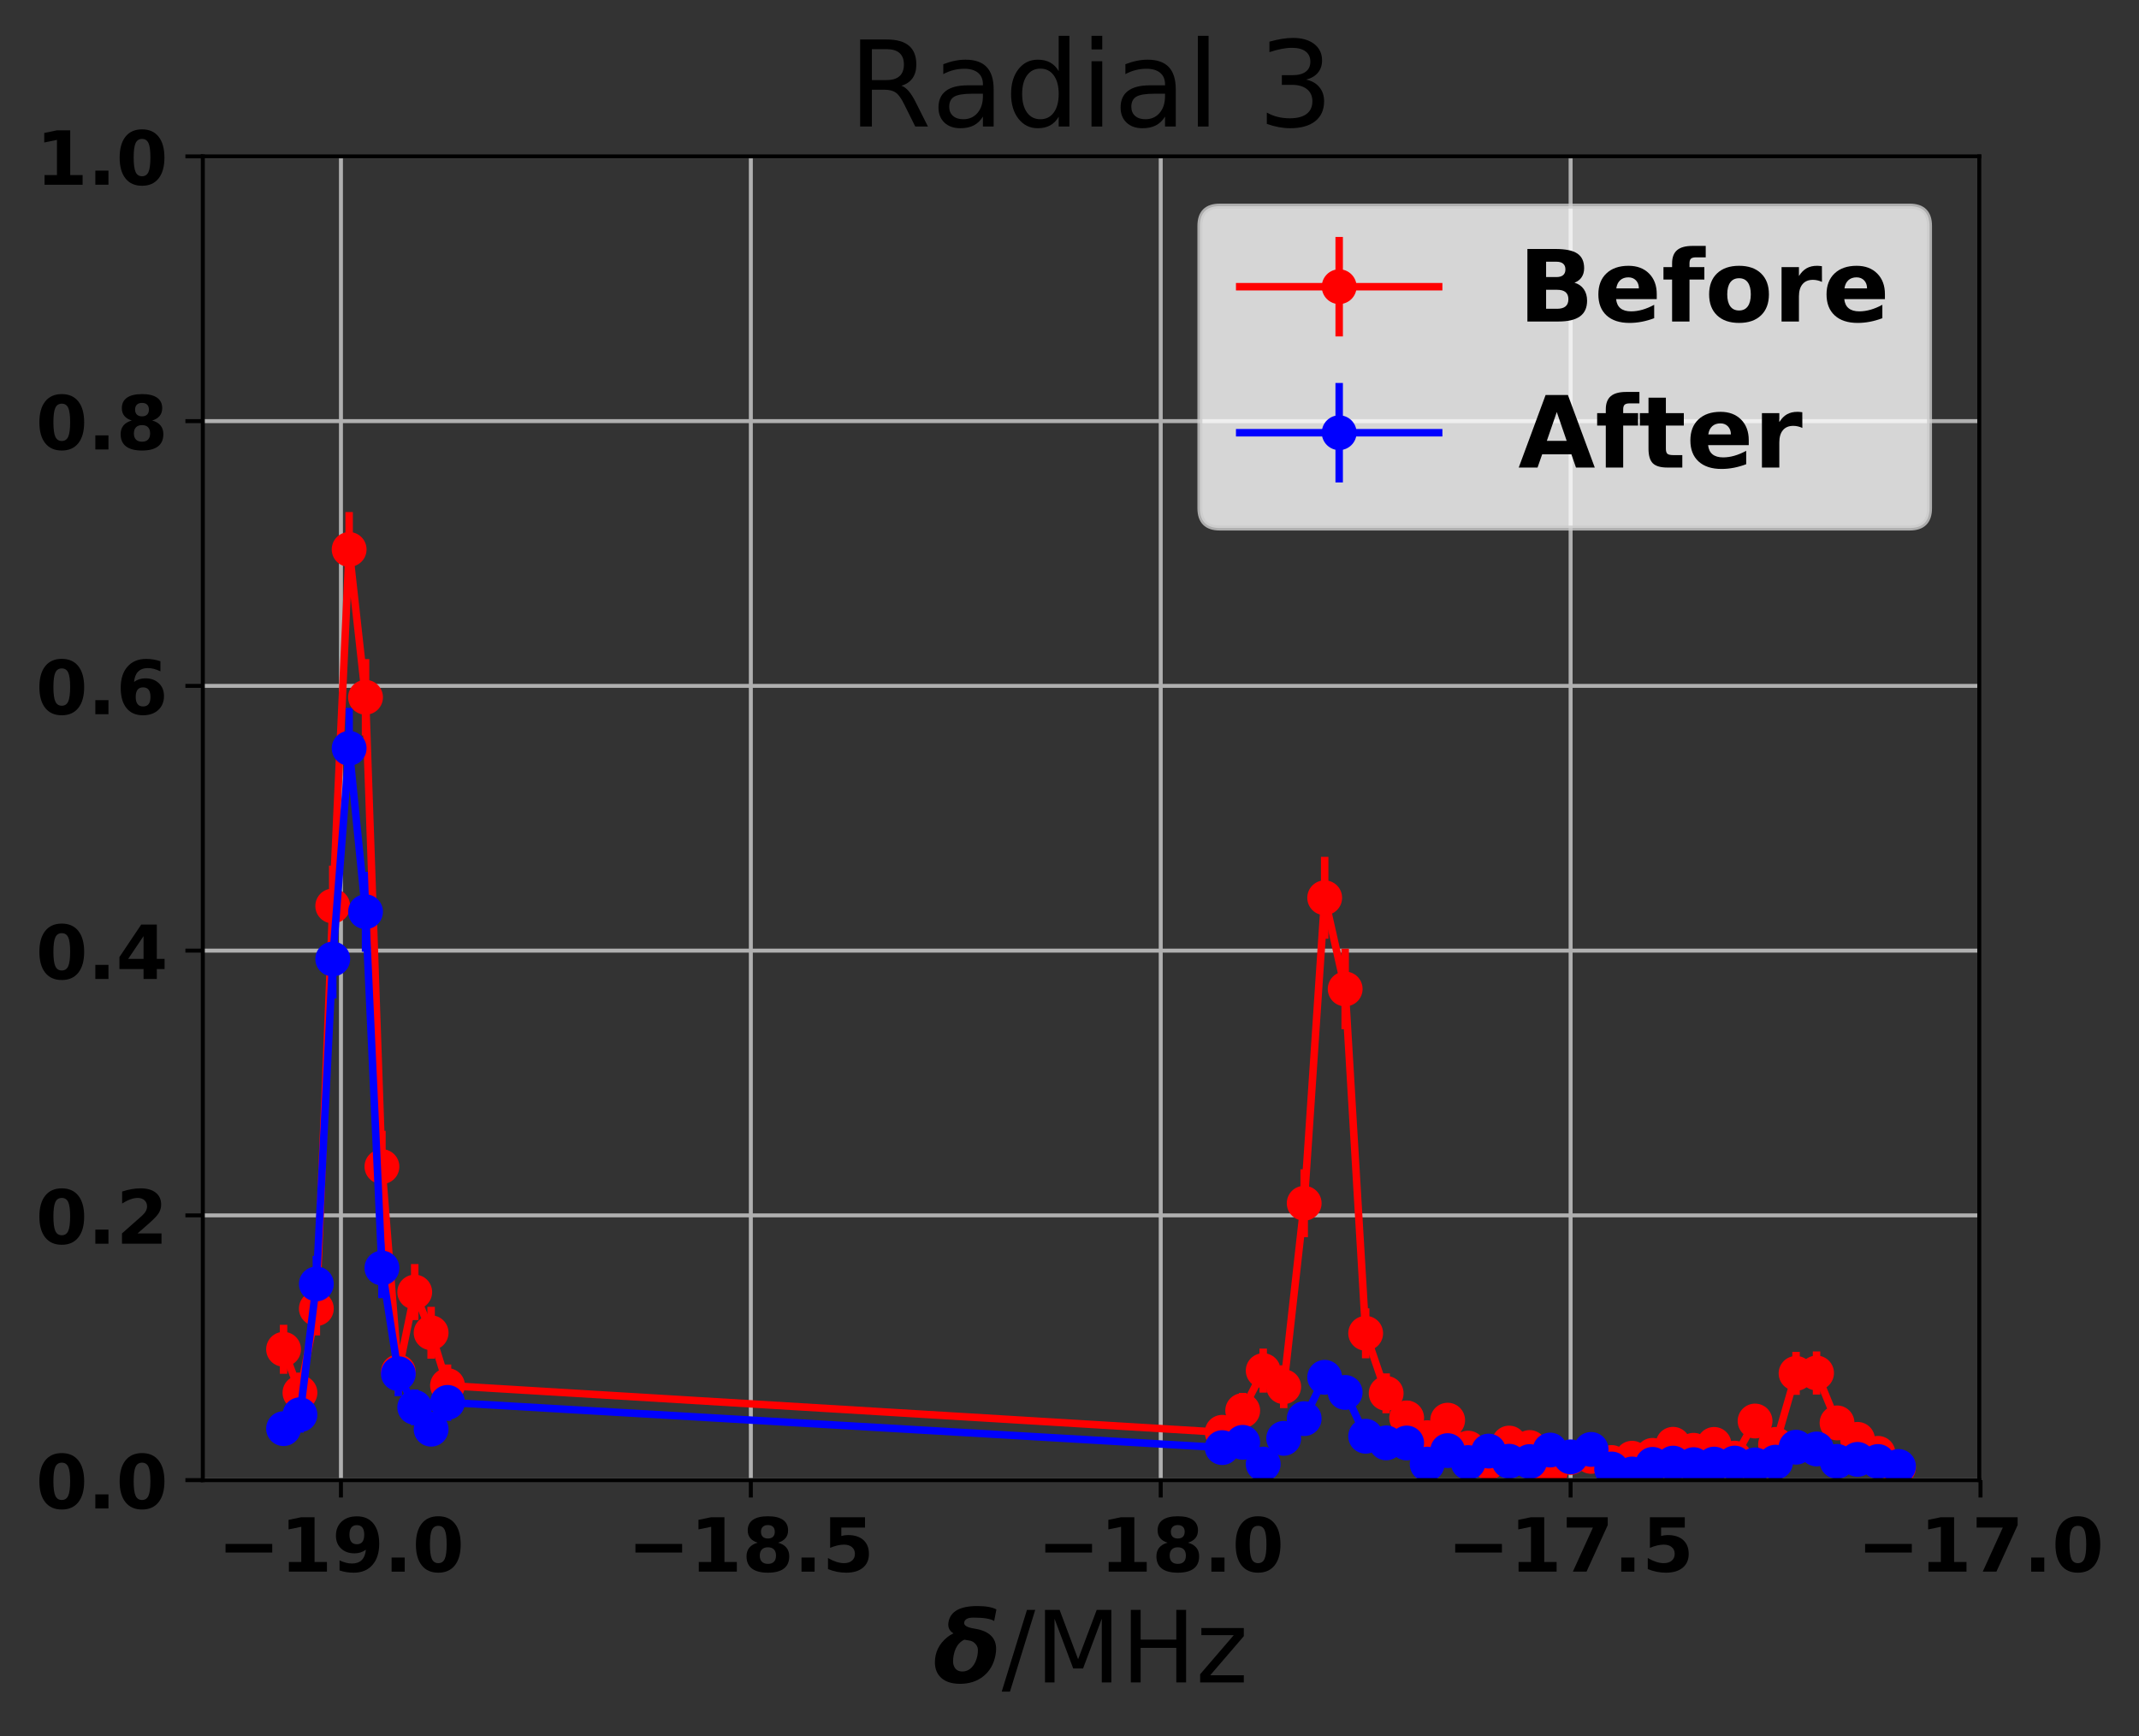 <?xml version="1.0" encoding="utf-8" standalone="no"?>
<!DOCTYPE svg PUBLIC "-//W3C//DTD SVG 1.1//EN"
  "http://www.w3.org/Graphics/SVG/1.1/DTD/svg11.dtd">
<!-- Created with matplotlib (http://matplotlib.org/) -->
<svg height="349pt" version="1.1" viewBox="0 0 430 349" width="430pt" xmlns="http://www.w3.org/2000/svg" xmlns:xlink="http://www.w3.org/1999/xlink">
 <rect x="0" y="0" width="430" height="349" fill="#333333" stroke="none"/>
 <defs>
  <style type="text/css">
*{stroke-linecap:butt;stroke-linejoin:round;}
  </style>
 </defs>
 <g id="figure_1">
  <g id="patch_1">
   <path d="M 0 349.622 
L 430.127 349.622 
L 430.127 0 
L 0 0 
z
" style="fill:none;"/>
  </g>
  <g id="axes_1">
   <g id="patch_2">
    <path d="M 40.771 297.548 
L 397.891 297.548 
L 397.891 31.436 
L 40.771 31.436 
z
" style="fill:none;"/>
   </g>
   <g id="matplotlib.axis_1">
    <g id="xtick_1">
     <g id="line2d_1">
      <path clip-path="url(#p10e1dc2f15)" d="M 68.54 297.548 
L 68.54 31.436 
" style="fill:none;stroke:#b0b0b0;stroke-linecap:square;stroke-width:0.8;"/>
     </g>
     <g id="line2d_2">
      <defs>
       <path d="M 0 0 
L 0 3.5 
" id="m852ee3463f" style="stroke:#000000;stroke-width:0.8;"/>
      </defs>
      <g>
       <use style="stroke:#000000;stroke-width:0.8;" x="68.54" xlink:href="#m852ee3463f" y="297.548"/>
      </g>
     </g>
     <g id="text_1">
      <!-- −19.0 -->
      <defs>
       <path d="M 10.594 37.109 
L 73.188 37.109 
L 73.188 25.594 
L 10.594 25.594 
z
" id="DejaVuSans-Bold-2212"/>
       <path d="M 11.719 12.984 
L 28.328 12.984 
L 28.328 60.109 
L 11.281 56.594 
L 11.281 69.391 
L 28.219 72.906 
L 46.094 72.906 
L 46.094 12.984 
L 62.703 12.984 
L 62.703 0 
L 11.719 0 
z
" id="DejaVuSans-Bold-31"/>
       <path d="M 10.016 1.609 
L 10.016 15.094 
Q 14.5 12.984 18.594 11.938 
Q 22.703 10.891 26.703 10.891 
Q 35.109 10.891 39.797 15.547 
Q 44.484 20.219 45.312 29.391 
Q 42 26.953 38.234 25.734 
Q 34.469 24.516 30.078 24.516 
Q 18.891 24.516 12.031 31.031 
Q 5.172 37.547 5.172 48.188 
Q 5.172 59.969 12.812 67.047 
Q 20.453 74.125 33.297 74.125 
Q 47.562 74.125 55.375 64.5 
Q 63.188 54.891 63.188 37.312 
Q 63.188 19.234 54.047 8.906 
Q 44.922 -1.422 29 -1.422 
Q 23.875 -1.422 19.188 -0.656 
Q 14.5 0.094 10.016 1.609 
M 33.203 36.719 
Q 38.141 36.719 40.625 39.906 
Q 43.109 43.109 43.109 49.516 
Q 43.109 55.859 40.625 59.078 
Q 38.141 62.312 33.203 62.312 
Q 28.266 62.312 25.781 59.078 
Q 23.297 55.859 23.297 49.516 
Q 23.297 43.109 25.781 39.906 
Q 28.266 36.719 33.203 36.719 
" id="DejaVuSans-Bold-39"/>
       <path d="M 10.203 18.891 
L 27.781 18.891 
L 27.781 0 
L 10.203 0 
z
" id="DejaVuSans-Bold-2e"/>
       <path d="M 46 36.531 
Q 46 50.203 43.438 55.781 
Q 40.875 61.375 34.812 61.375 
Q 28.766 61.375 26.172 55.781 
Q 23.578 50.203 23.578 36.531 
Q 23.578 22.703 26.172 17.031 
Q 28.766 11.375 34.812 11.375 
Q 40.828 11.375 43.406 17.031 
Q 46 22.703 46 36.531 
M 64.797 36.375 
Q 64.797 18.266 56.984 8.422 
Q 49.172 -1.422 34.812 -1.422 
Q 20.406 -1.422 12.594 8.422 
Q 4.781 18.266 4.781 36.375 
Q 4.781 54.547 12.594 64.375 
Q 20.406 74.219 34.812 74.219 
Q 49.172 74.219 56.984 64.375 
Q 64.797 54.547 64.797 36.375 
" id="DejaVuSans-Bold-30"/>
      </defs>
      <g transform="translate(43.751 315.946)scale(0.15 -0.15)">
       <use xlink:href="#DejaVuSans-Bold-2212"/>
       <use x="83.789" xlink:href="#DejaVuSans-Bold-31"/>
       <use x="153.369" xlink:href="#DejaVuSans-Bold-39"/>
       <use x="222.949" xlink:href="#DejaVuSans-Bold-2e"/>
       <use x="260.938" xlink:href="#DejaVuSans-Bold-30"/>
      </g>
     </g>
    </g>
    <g id="xtick_2">
     <g id="line2d_3">
      <path clip-path="url(#p10e1dc2f15)" d="M 150.939 297.548 
L 150.939 31.436 
" style="fill:none;stroke:#b0b0b0;stroke-linecap:square;stroke-width:0.8;"/>
     </g>
     <g id="line2d_4">
      <g>
       <use style="stroke:#000000;stroke-width:0.8;" x="150.939" xlink:href="#m852ee3463f" y="297.548"/>
      </g>
     </g>
     <g id="text_2">
      <!-- −18.5 -->
      <defs>
       <path d="M 34.812 32.625 
Q 29.547 32.625 26.703 29.734 
Q 23.875 26.859 23.875 21.484 
Q 23.875 16.109 26.703 13.25 
Q 29.547 10.406 34.812 10.406 
Q 40.047 10.406 42.828 13.25 
Q 45.609 16.109 45.609 21.484 
Q 45.609 26.906 42.828 29.766 
Q 40.047 32.625 34.812 32.625 
M 21.094 38.812 
Q 14.453 40.828 11.078 44.969 
Q 7.719 49.125 7.719 55.328 
Q 7.719 64.547 14.594 69.375 
Q 21.484 74.219 34.812 74.219 
Q 48.047 74.219 54.922 69.406 
Q 61.812 64.594 61.812 55.328 
Q 61.812 49.125 58.422 44.969 
Q 55.031 40.828 48.391 38.812 
Q 55.812 36.766 59.594 32.156 
Q 63.375 27.547 63.375 20.516 
Q 63.375 9.672 56.172 4.125 
Q 48.969 -1.422 34.812 -1.422 
Q 20.609 -1.422 13.359 4.125 
Q 6.109 9.672 6.109 20.516 
Q 6.109 27.547 9.891 32.156 
Q 13.672 36.766 21.094 38.812 
M 25.484 53.422 
Q 25.484 49.078 27.906 46.734 
Q 30.328 44.391 34.812 44.391 
Q 39.203 44.391 41.594 46.734 
Q 44 49.078 44 53.422 
Q 44 57.766 41.594 60.078 
Q 39.203 62.406 34.812 62.406 
Q 30.328 62.406 27.906 60.062 
Q 25.484 57.719 25.484 53.422 
" id="DejaVuSans-Bold-38"/>
       <path d="M 10.594 72.906 
L 57.328 72.906 
L 57.328 59.078 
L 25.594 59.078 
L 25.594 47.797 
Q 27.734 48.391 29.906 48.703 
Q 32.078 49.031 34.422 49.031 
Q 47.75 49.031 55.172 42.359 
Q 62.594 35.688 62.594 23.781 
Q 62.594 11.969 54.516 5.266 
Q 46.438 -1.422 32.078 -1.422 
Q 25.875 -1.422 19.797 -0.219 
Q 13.719 0.984 7.719 3.422 
L 7.719 18.219 
Q 13.672 14.797 19.016 13.078 
Q 24.359 11.375 29.109 11.375 
Q 35.938 11.375 39.859 14.719 
Q 43.797 18.062 43.797 23.781 
Q 43.797 29.547 39.859 32.859 
Q 35.938 36.188 29.109 36.188 
Q 25.047 36.188 20.453 35.125 
Q 15.875 34.078 10.594 31.891 
z
" id="DejaVuSans-Bold-35"/>
      </defs>
      <g transform="translate(126.151 315.946)scale(0.15 -0.15)">
       <use xlink:href="#DejaVuSans-Bold-2212"/>
       <use x="83.789" xlink:href="#DejaVuSans-Bold-31"/>
       <use x="153.369" xlink:href="#DejaVuSans-Bold-38"/>
       <use x="222.949" xlink:href="#DejaVuSans-Bold-2e"/>
       <use x="260.938" xlink:href="#DejaVuSans-Bold-35"/>
      </g>
     </g>
    </g>
    <g id="xtick_3">
     <g id="line2d_5">
      <path clip-path="url(#p10e1dc2f15)" d="M 233.339 297.548 
L 233.339 31.436 
" style="fill:none;stroke:#b0b0b0;stroke-linecap:square;stroke-width:0.8;"/>
     </g>
     <g id="line2d_6">
      <g>
       <use style="stroke:#000000;stroke-width:0.8;" x="233.339" xlink:href="#m852ee3463f" y="297.548"/>
      </g>
     </g>
     <g id="text_3">
      <!-- −18.0 -->
      <g transform="translate(208.55 315.946)scale(0.15 -0.15)">
       <use xlink:href="#DejaVuSans-Bold-2212"/>
       <use x="83.789" xlink:href="#DejaVuSans-Bold-31"/>
       <use x="153.369" xlink:href="#DejaVuSans-Bold-38"/>
       <use x="222.949" xlink:href="#DejaVuSans-Bold-2e"/>
       <use x="260.938" xlink:href="#DejaVuSans-Bold-30"/>
      </g>
     </g>
    </g>
    <g id="xtick_4">
     <g id="line2d_7">
      <path clip-path="url(#p10e1dc2f15)" d="M 315.739 297.548 
L 315.739 31.436 
" style="fill:none;stroke:#b0b0b0;stroke-linecap:square;stroke-width:0.8;"/>
     </g>
     <g id="line2d_8">
      <g>
       <use style="stroke:#000000;stroke-width:0.8;" x="315.739" xlink:href="#m852ee3463f" y="297.548"/>
      </g>
     </g>
     <g id="text_4">
      <!-- −17.5 -->
      <defs>
       <path d="M 6.688 72.906 
L 61.625 72.906 
L 61.625 62.312 
L 33.203 0 
L 14.891 0 
L 41.797 59.078 
L 6.688 59.078 
z
" id="DejaVuSans-Bold-37"/>
      </defs>
      <g transform="translate(290.95 315.946)scale(0.15 -0.15)">
       <use xlink:href="#DejaVuSans-Bold-2212"/>
       <use x="83.789" xlink:href="#DejaVuSans-Bold-31"/>
       <use x="153.369" xlink:href="#DejaVuSans-Bold-37"/>
       <use x="222.949" xlink:href="#DejaVuSans-Bold-2e"/>
       <use x="260.938" xlink:href="#DejaVuSans-Bold-35"/>
      </g>
     </g>
    </g>
    <g id="xtick_5">
     <g id="line2d_9">
      <path clip-path="url(#p10e1dc2f15)" d="M 398.138 297.548 
L 398.138 31.436 
" style="fill:none;stroke:#b0b0b0;stroke-linecap:square;stroke-width:0.8;"/>
     </g>
     <g id="line2d_10">
      <g>
       <use style="stroke:#000000;stroke-width:0.8;" x="398.138" xlink:href="#m852ee3463f" y="297.548"/>
      </g>
     </g>
     <g id="text_5">
      <!-- −17.0 -->
      <g transform="translate(373.35 315.946)scale(0.15 -0.15)">
       <use xlink:href="#DejaVuSans-Bold-2212"/>
       <use x="83.789" xlink:href="#DejaVuSans-Bold-31"/>
       <use x="153.369" xlink:href="#DejaVuSans-Bold-37"/>
       <use x="222.949" xlink:href="#DejaVuSans-Bold-2e"/>
       <use x="260.938" xlink:href="#DejaVuSans-Bold-30"/>
      </g>
     </g>
    </g>
    <g id="text_6">
     <!-- $\delta$/MHz -->
     <defs>
      <path d="M 61.141 61.719 
Q 55.812 65.141 40.234 65.141 
Q 31.938 65.141 31 60.359 
Q 30.953 60.016 30.953 59.719 
Q 30.953 55.672 41.156 54.109 
Q 63.094 50.688 63.094 33.734 
Q 63.094 30.672 62.406 27.094 
Q 59.812 13.875 50.344 6.25 
Q 40.828 -1.422 26.859 -1.422 
Q 12.844 -1.422 6.297 6.25 
Q 1.562 11.719 1.562 20.125 
Q 1.562 35.203 13.812 45.312 
Q 16.797 47.75 20.219 49.312 
Q 14.984 52.438 14.984 58.156 
Q 14.984 59.469 15.281 60.938 
Q 18.359 76.766 44.141 76.766 
Q 57.078 76.766 63.375 73.344 
z
M 31.297 42.969 
Q 28.516 41.891 25.922 39.156 
Q 21.875 34.906 20.406 27.25 
Q 19.828 24.266 19.828 21.094 
Q 19.828 17.922 21.234 15.281 
Q 23.641 10.984 29.156 10.984 
Q 34.719 10.984 38.766 15.328 
Q 42.875 19.734 44.281 27.047 
Q 44.781 29.5 44.781 32.562 
Q 44.781 35.594 42.922 37.984 
Q 40.188 41.703 35.453 42.234 
Q 33.25 42.484 31.297 42.969 
" id="DejaVuSans-BoldOblique-3b4"/>
      <path d="M 25.391 72.906 
L 33.688 72.906 
L 8.297 -9.281 
L 0 -9.281 
z
" id="DejaVuSans-2f"/>
      <path d="M 9.812 72.906 
L 24.516 72.906 
L 43.109 23.297 
L 61.812 72.906 
L 76.516 72.906 
L 76.516 0 
L 66.891 0 
L 66.891 64.016 
L 48.094 14.016 
L 38.188 14.016 
L 19.391 64.016 
L 19.391 0 
L 9.812 0 
z
" id="DejaVuSans-4d"/>
      <path d="M 9.812 72.906 
L 19.672 72.906 
L 19.672 43.016 
L 55.516 43.016 
L 55.516 72.906 
L 65.375 72.906 
L 65.375 0 
L 55.516 0 
L 55.516 34.719 
L 19.672 34.719 
L 19.672 0 
L 9.812 0 
z
" id="DejaVuSans-48"/>
      <path d="M 5.516 54.688 
L 48.188 54.688 
L 48.188 46.484 
L 14.406 7.172 
L 48.188 7.172 
L 48.188 0 
L 4.297 0 
L 4.297 8.203 
L 38.094 47.516 
L 5.516 47.516 
z
" id="DejaVuSans-7a"/>
     </defs>
     <g transform="translate(187.631 338.262)scale(0.2 -0.2)">
      <use transform="translate(0 0.234)" xlink:href="#DejaVuSans-BoldOblique-3b4"/>
      <use transform="translate(68.701 0.234)" xlink:href="#DejaVuSans-2f"/>
      <use transform="translate(102.393 0.234)" xlink:href="#DejaVuSans-4d"/>
      <use transform="translate(188.672 0.234)" xlink:href="#DejaVuSans-48"/>
      <use transform="translate(263.867 0.234)" xlink:href="#DejaVuSans-7a"/>
     </g>
    </g>
   </g>
   <g id="matplotlib.axis_2">
    <g id="ytick_1">
     <g id="line2d_11">
      <path clip-path="url(#p10e1dc2f15)" d="M 40.771 297.548 
L 397.891 297.548 
" style="fill:none;stroke:#b0b0b0;stroke-linecap:square;stroke-width:0.8;"/>
     </g>
     <g id="line2d_12">
      <defs>
       <path d="M 0 0 
L -3.5 0 
" id="m07c265739c" style="stroke:#000000;stroke-width:0.8;"/>
      </defs>
      <g>
       <use style="stroke:#000000;stroke-width:0.8;" x="40.771" xlink:href="#m07c265739c" y="297.548"/>
      </g>
     </g>
     <g id="text_7">
      <!-- 0.0 -->
      <g transform="translate(7.2 303.247)scale(0.15 -0.15)">
       <use xlink:href="#DejaVuSans-Bold-30"/>
       <use x="69.58" xlink:href="#DejaVuSans-Bold-2e"/>
       <use x="107.568" xlink:href="#DejaVuSans-Bold-30"/>
      </g>
     </g>
    </g>
    <g id="ytick_2">
     <g id="line2d_13">
      <path clip-path="url(#p10e1dc2f15)" d="M 40.771 244.326 
L 397.891 244.326 
" style="fill:none;stroke:#b0b0b0;stroke-linecap:square;stroke-width:0.8;"/>
     </g>
     <g id="line2d_14">
      <g>
       <use style="stroke:#000000;stroke-width:0.8;" x="40.771" xlink:href="#m07c265739c" y="244.326"/>
      </g>
     </g>
     <g id="text_8">
      <!-- 0.2 -->
      <defs>
       <path d="M 28.812 13.812 
L 60.891 13.812 
L 60.891 0 
L 7.906 0 
L 7.906 13.812 
L 34.516 37.312 
Q 38.094 40.531 39.797 43.609 
Q 41.5 46.688 41.5 50 
Q 41.5 55.125 38.062 58.25 
Q 34.625 61.375 28.906 61.375 
Q 24.516 61.375 19.281 59.5 
Q 14.062 57.625 8.109 53.906 
L 8.109 69.922 
Q 14.453 72.016 20.656 73.109 
Q 26.859 74.219 32.812 74.219 
Q 45.906 74.219 53.156 68.453 
Q 60.406 62.703 60.406 52.391 
Q 60.406 46.438 57.328 41.281 
Q 54.25 36.141 44.391 27.484 
z
" id="DejaVuSans-Bold-32"/>
      </defs>
      <g transform="translate(7.2 250.025)scale(0.15 -0.15)">
       <use xlink:href="#DejaVuSans-Bold-30"/>
       <use x="69.58" xlink:href="#DejaVuSans-Bold-2e"/>
       <use x="107.568" xlink:href="#DejaVuSans-Bold-32"/>
      </g>
     </g>
    </g>
    <g id="ytick_3">
     <g id="line2d_15">
      <path clip-path="url(#p10e1dc2f15)" d="M 40.771 191.103 
L 397.891 191.103 
" style="fill:none;stroke:#b0b0b0;stroke-linecap:square;stroke-width:0.8;"/>
     </g>
     <g id="line2d_16">
      <g>
       <use style="stroke:#000000;stroke-width:0.8;" x="40.771" xlink:href="#m07c265739c" y="191.103"/>
      </g>
     </g>
     <g id="text_9">
      <!-- 0.4 -->
      <defs>
       <path d="M 36.812 57.422 
L 16.219 26.906 
L 36.812 26.906 
z
M 33.688 72.906 
L 54.594 72.906 
L 54.594 26.906 
L 64.984 26.906 
L 64.984 13.281 
L 54.594 13.281 
L 54.594 0 
L 36.812 0 
L 36.812 13.281 
L 4.5 13.281 
L 4.5 29.391 
z
" id="DejaVuSans-Bold-34"/>
      </defs>
      <g transform="translate(7.2 196.802)scale(0.15 -0.15)">
       <use xlink:href="#DejaVuSans-Bold-30"/>
       <use x="69.58" xlink:href="#DejaVuSans-Bold-2e"/>
       <use x="107.568" xlink:href="#DejaVuSans-Bold-34"/>
      </g>
     </g>
    </g>
    <g id="ytick_4">
     <g id="line2d_17">
      <path clip-path="url(#p10e1dc2f15)" d="M 40.771 137.881 
L 397.891 137.881 
" style="fill:none;stroke:#b0b0b0;stroke-linecap:square;stroke-width:0.8;"/>
     </g>
     <g id="line2d_18">
      <g>
       <use style="stroke:#000000;stroke-width:0.8;" x="40.771" xlink:href="#m07c265739c" y="137.881"/>
      </g>
     </g>
     <g id="text_10">
      <!-- 0.6 -->
      <defs>
       <path d="M 36.188 35.984 
Q 31.25 35.984 28.781 32.781 
Q 26.312 29.594 26.312 23.188 
Q 26.312 16.797 28.781 13.594 
Q 31.25 10.406 36.188 10.406 
Q 41.156 10.406 43.625 13.594 
Q 46.094 16.797 46.094 23.188 
Q 46.094 29.594 43.625 32.781 
Q 41.156 35.984 36.188 35.984 
M 59.422 71 
L 59.422 57.516 
Q 54.781 59.719 50.672 60.766 
Q 46.578 61.812 42.672 61.812 
Q 34.281 61.812 29.594 57.141 
Q 24.906 52.484 24.125 43.312 
Q 27.344 45.703 31.094 46.891 
Q 34.859 48.094 39.312 48.094 
Q 50.484 48.094 57.344 41.547 
Q 64.203 35.016 64.203 24.422 
Q 64.203 12.703 56.531 5.641 
Q 48.875 -1.422 35.984 -1.422 
Q 21.781 -1.422 13.984 8.172 
Q 6.203 17.781 6.203 35.406 
Q 6.203 53.469 15.312 63.797 
Q 24.422 74.125 40.281 74.125 
Q 45.312 74.125 50.047 73.344 
Q 54.781 72.562 59.422 71 
" id="DejaVuSans-Bold-36"/>
      </defs>
      <g transform="translate(7.2 143.58)scale(0.15 -0.15)">
       <use xlink:href="#DejaVuSans-Bold-30"/>
       <use x="69.58" xlink:href="#DejaVuSans-Bold-2e"/>
       <use x="107.568" xlink:href="#DejaVuSans-Bold-36"/>
      </g>
     </g>
    </g>
    <g id="ytick_5">
     <g id="line2d_19">
      <path clip-path="url(#p10e1dc2f15)" d="M 40.771 84.659 
L 397.891 84.659 
" style="fill:none;stroke:#b0b0b0;stroke-linecap:square;stroke-width:0.8;"/>
     </g>
     <g id="line2d_20">
      <g>
       <use style="stroke:#000000;stroke-width:0.8;" x="40.771" xlink:href="#m07c265739c" y="84.659"/>
      </g>
     </g>
     <g id="text_11">
      <!-- 0.8 -->
      <g transform="translate(7.2 90.357)scale(0.15 -0.15)">
       <use xlink:href="#DejaVuSans-Bold-30"/>
       <use x="69.58" xlink:href="#DejaVuSans-Bold-2e"/>
       <use x="107.568" xlink:href="#DejaVuSans-Bold-38"/>
      </g>
     </g>
    </g>
    <g id="ytick_6">
     <g id="line2d_21">
      <path clip-path="url(#p10e1dc2f15)" d="M 40.771 31.436 
L 397.891 31.436 
" style="fill:none;stroke:#b0b0b0;stroke-linecap:square;stroke-width:0.8;"/>
     </g>
     <g id="line2d_22">
      <g>
       <use style="stroke:#000000;stroke-width:0.8;" x="40.771" xlink:href="#m07c265739c" y="31.436"/>
      </g>
     </g>
     <g id="text_12">
      <!-- 1.0 -->
      <g transform="translate(7.2 37.135)scale(0.15 -0.15)">
       <use xlink:href="#DejaVuSans-Bold-31"/>
       <use x="69.58" xlink:href="#DejaVuSans-Bold-2e"/>
       <use x="107.568" xlink:href="#DejaVuSans-Bold-30"/>
      </g>
     </g>
    </g>
   </g>
   <g id="LineCollection_1">
    <path clip-path="url(#p10e1dc2f15)" d="M 57.004 276.174 
L 57.004 266.319 
" style="fill:none;stroke:#ff0000;stroke-width:1.5;"/>
    <path clip-path="url(#p10e1dc2f15)" d="M 60.3 284.011 
L 60.3 275.939 
" style="fill:none;stroke:#ff0000;stroke-width:1.5;"/>
    <path clip-path="url(#p10e1dc2f15)" d="M 63.596 268.457 
L 63.596 257.683 
" style="fill:none;stroke:#ff0000;stroke-width:1.5;"/>
    <path clip-path="url(#p10e1dc2f15)" d="M 66.892 190.249 
L 66.892 174.016 
" style="fill:none;stroke:#ff0000;stroke-width:1.5;"/>
    <path clip-path="url(#p10e1dc2f15)" d="M 70.188 117.977 
L 70.188 102.931 
" style="fill:none;stroke:#ff0000;stroke-width:1.5;"/>
    <path clip-path="url(#p10e1dc2f15)" d="M 73.484 147.856 
L 73.484 132.494 
" style="fill:none;stroke:#ff0000;stroke-width:1.5;"/>
    <path clip-path="url(#p10e1dc2f15)" d="M 76.78 241.715 
L 76.78 227.329 
" style="fill:none;stroke:#ff0000;stroke-width:1.5;"/>
    <path clip-path="url(#p10e1dc2f15)" d="M 80.076 280.155 
L 80.076 271.396 
" style="fill:none;stroke:#ff0000;stroke-width:1.5;"/>
    <path clip-path="url(#p10e1dc2f15)" d="M 83.372 265.375 
L 83.372 254.11 
" style="fill:none;stroke:#ff0000;stroke-width:1.5;"/>
    <path clip-path="url(#p10e1dc2f15)" d="M 86.668 273.138 
L 86.668 262.707 
" style="fill:none;stroke:#ff0000;stroke-width:1.5;"/>
    <path clip-path="url(#p10e1dc2f15)" d="M 89.964 282.776 
L 89.964 274.305 
" style="fill:none;stroke:#ff0000;stroke-width:1.5;"/>
    <path clip-path="url(#p10e1dc2f15)" d="M 245.699 290.961 
L 245.699 284.91 
" style="fill:none;stroke:#ff0000;stroke-width:1.5;"/>
    <path clip-path="url(#p10e1dc2f15)" d="M 249.819 287.115 
L 249.819 280.02 
" style="fill:none;stroke:#ff0000;stroke-width:1.5;"/>
    <path clip-path="url(#p10e1dc2f15)" d="M 253.939 279.961 
L 253.939 271.11 
" style="fill:none;stroke:#ff0000;stroke-width:1.5;"/>
    <path clip-path="url(#p10e1dc2f15)" d="M 258.059 283.073 
L 258.059 274.467 
" style="fill:none;stroke:#ff0000;stroke-width:1.5;"/>
    <path clip-path="url(#p10e1dc2f15)" d="M 262.179 248.712 
L 262.179 235.063 
" style="fill:none;stroke:#ff0000;stroke-width:1.5;"/>
    <path clip-path="url(#p10e1dc2f15)" d="M 266.299 188.703 
L 266.299 172.256 
" style="fill:none;stroke:#ff0000;stroke-width:1.5;"/>
    <path clip-path="url(#p10e1dc2f15)" d="M 270.419 206.909 
L 270.419 190.715 
" style="fill:none;stroke:#ff0000;stroke-width:1.5;"/>
    <path clip-path="url(#p10e1dc2f15)" d="M 274.539 273.059 
L 274.539 263.009 
" style="fill:none;stroke:#ff0000;stroke-width:1.5;"/>
    <path clip-path="url(#p10e1dc2f15)" d="M 278.659 284.113 
L 278.659 276.099 
" style="fill:none;stroke:#ff0000;stroke-width:1.5;"/>
    <path clip-path="url(#p10e1dc2f15)" d="M 282.779 288.466 
L 282.779 281.62 
" style="fill:none;stroke:#ff0000;stroke-width:1.5;"/>
    <path clip-path="url(#p10e1dc2f15)" d="M 286.899 291.854 
L 286.899 286.171 
" style="fill:none;stroke:#ff0000;stroke-width:1.5;"/>
    <path clip-path="url(#p10e1dc2f15)" d="M 291.019 288.798 
L 291.019 282.194 
" style="fill:none;stroke:#ff0000;stroke-width:1.5;"/>
    <path clip-path="url(#p10e1dc2f15)" d="M 295.139 293.564 
L 295.139 288.672 
" style="fill:none;stroke:#ff0000;stroke-width:1.5;"/>
    <path clip-path="url(#p10e1dc2f15)" d="M 299.259 295.808 
L 299.259 292.151 
" style="fill:none;stroke:#ff0000;stroke-width:1.5;"/>
    <path clip-path="url(#p10e1dc2f15)" d="M 303.379 292.741 
L 303.379 287.462 
" style="fill:none;stroke:#ff0000;stroke-width:1.5;"/>
    <path clip-path="url(#p10e1dc2f15)" d="M 307.499 293.489 
L 307.499 288.504 
" style="fill:none;stroke:#ff0000;stroke-width:1.5;"/>
    <path clip-path="url(#p10e1dc2f15)" d="M 311.619 297.173 
L 311.619 294.989 
" style="fill:none;stroke:#ff0000;stroke-width:1.5;"/>
    <path clip-path="url(#p10e1dc2f15)" d="M 315.739 295.066 
L 315.739 290.924 
" style="fill:none;stroke:#ff0000;stroke-width:1.5;"/>
    <path clip-path="url(#p10e1dc2f15)" d="M 319.859 294.946 
L 319.859 290.608 
" style="fill:none;stroke:#ff0000;stroke-width:1.5;"/>
    <path clip-path="url(#p10e1dc2f15)" d="M 323.979 295.821 
L 323.979 292.192 
" style="fill:none;stroke:#ff0000;stroke-width:1.5;"/>
    <path clip-path="url(#p10e1dc2f15)" d="M 328.099 295.149 
L 328.099 291.143 
" style="fill:none;stroke:#ff0000;stroke-width:1.5;"/>
    <path clip-path="url(#p10e1dc2f15)" d="M 332.219 294.627 
L 332.219 290.513 
" style="fill:none;stroke:#ff0000;stroke-width:1.5;"/>
    <path clip-path="url(#p10e1dc2f15)" d="M 336.339 292.898 
L 336.339 287.788 
" style="fill:none;stroke:#ff0000;stroke-width:1.5;"/>
    <path clip-path="url(#p10e1dc2f15)" d="M 340.459 294.024 
L 340.459 289.075 
" style="fill:none;stroke:#ff0000;stroke-width:1.5;"/>
    <path clip-path="url(#p10e1dc2f15)" d="M 344.579 292.915 
L 344.579 287.823 
" style="fill:none;stroke:#ff0000;stroke-width:1.5;"/>
    <path clip-path="url(#p10e1dc2f15)" d="M 348.699 295.14 
L 348.699 291.119 
" style="fill:none;stroke:#ff0000;stroke-width:1.5;"/>
    <path clip-path="url(#p10e1dc2f15)" d="M 352.818 288.924 
L 352.818 282.413 
" style="fill:none;stroke:#ff0000;stroke-width:1.5;"/>
    <path clip-path="url(#p10e1dc2f15)" d="M 356.938 292.915 
L 356.938 287.823 
" style="fill:none;stroke:#ff0000;stroke-width:1.5;"/>
    <path clip-path="url(#p10e1dc2f15)" d="M 361.058 280.407 
L 361.058 271.768 
" style="fill:none;stroke:#ff0000;stroke-width:1.5;"/>
    <path clip-path="url(#p10e1dc2f15)" d="M 365.178 280.345 
L 365.178 271.676 
" style="fill:none;stroke:#ff0000;stroke-width:1.5;"/>
    <path clip-path="url(#p10e1dc2f15)" d="M 369.298 289.33 
L 369.298 282.757 
" style="fill:none;stroke:#ff0000;stroke-width:1.5;"/>
    <path clip-path="url(#p10e1dc2f15)" d="M 373.418 292.083 
L 373.418 286.623 
" style="fill:none;stroke:#ff0000;stroke-width:1.5;"/>
    <path clip-path="url(#p10e1dc2f15)" d="M 377.538 294.389 
L 377.538 289.945 
" style="fill:none;stroke:#ff0000;stroke-width:1.5;"/>
    <path clip-path="url(#p10e1dc2f15)" d="M 381.658 296.543 
L 381.658 293.552 
" style="fill:none;stroke:#ff0000;stroke-width:1.5;"/>
   </g>
   <g id="LineCollection_2">
    <path clip-path="url(#p10e1dc2f15)" d="M 57.004 290.297 
L 57.004 284.102 
" style="fill:none;stroke:#0000ff;stroke-width:1.5;"/>
    <path clip-path="url(#p10e1dc2f15)" d="M 60.3 287.995 
L 60.3 280.806 
" style="fill:none;stroke:#0000ff;stroke-width:1.5;"/>
    <path clip-path="url(#p10e1dc2f15)" d="M 63.596 263.747 
L 63.596 252.466 
" style="fill:none;stroke:#0000ff;stroke-width:1.5;"/>
    <path clip-path="url(#p10e1dc2f15)" d="M 66.892 200.732 
L 66.892 184.85 
" style="fill:none;stroke:#0000ff;stroke-width:1.5;"/>
    <path clip-path="url(#p10e1dc2f15)" d="M 70.188 158.561 
L 70.188 142.306 
" style="fill:none;stroke:#0000ff;stroke-width:1.5;"/>
    <path clip-path="url(#p10e1dc2f15)" d="M 73.484 191.319 
L 73.484 175.257 
" style="fill:none;stroke:#0000ff;stroke-width:1.5;"/>
    <path clip-path="url(#p10e1dc2f15)" d="M 76.78 260.964 
L 76.78 248.853 
" style="fill:none;stroke:#0000ff;stroke-width:1.5;"/>
    <path clip-path="url(#p10e1dc2f15)" d="M 80.076 280.665 
L 80.076 271.645 
" style="fill:none;stroke:#0000ff;stroke-width:1.5;"/>
    <path clip-path="url(#p10e1dc2f15)" d="M 83.372 286.509 
L 83.372 279.334 
" style="fill:none;stroke:#0000ff;stroke-width:1.5;"/>
    <path clip-path="url(#p10e1dc2f15)" d="M 86.668 290.531 
L 86.668 284.095 
" style="fill:none;stroke:#0000ff;stroke-width:1.5;"/>
    <path clip-path="url(#p10e1dc2f15)" d="M 89.964 285.631 
L 89.964 278.214 
" style="fill:none;stroke:#0000ff;stroke-width:1.5;"/>
    <path clip-path="url(#p10e1dc2f15)" d="M 245.699 292.822 
L 245.699 289.205 
" style="fill:none;stroke:#0000ff;stroke-width:1.5;"/>
    <path clip-path="url(#p10e1dc2f15)" d="M 249.819 291.903 
L 249.819 288.002 
" style="fill:none;stroke:#0000ff;stroke-width:1.5;"/>
    <path clip-path="url(#p10e1dc2f15)" d="M 253.939 295.559 
L 253.939 293.095 
" style="fill:none;stroke:#0000ff;stroke-width:1.5;"/>
    <path clip-path="url(#p10e1dc2f15)" d="M 258.059 291.173 
L 258.059 287.133 
" style="fill:none;stroke:#0000ff;stroke-width:1.5;"/>
    <path clip-path="url(#p10e1dc2f15)" d="M 262.179 287.667 
L 262.179 282.711 
" style="fill:none;stroke:#0000ff;stroke-width:1.5;"/>
    <path clip-path="url(#p10e1dc2f15)" d="M 266.299 279.88 
L 266.299 273.874 
" style="fill:none;stroke:#0000ff;stroke-width:1.5;"/>
    <path clip-path="url(#p10e1dc2f15)" d="M 270.419 282.774 
L 270.419 277.073 
" style="fill:none;stroke:#0000ff;stroke-width:1.5;"/>
    <path clip-path="url(#p10e1dc2f15)" d="M 274.539 290.788 
L 274.539 286.669 
" style="fill:none;stroke:#0000ff;stroke-width:1.5;"/>
    <path clip-path="url(#p10e1dc2f15)" d="M 278.659 291.923 
L 278.659 288.202 
" style="fill:none;stroke:#0000ff;stroke-width:1.5;"/>
    <path clip-path="url(#p10e1dc2f15)" d="M 282.779 292.002 
L 282.779 288.168 
" style="fill:none;stroke:#0000ff;stroke-width:1.5;"/>
    <path clip-path="url(#p10e1dc2f15)" d="M 286.899 295.563 
L 286.899 293.103 
" style="fill:none;stroke:#0000ff;stroke-width:1.5;"/>
    <path clip-path="url(#p10e1dc2f15)" d="M 291.019 293.329 
L 291.019 289.906 
" style="fill:none;stroke:#0000ff;stroke-width:1.5;"/>
    <path clip-path="url(#p10e1dc2f15)" d="M 295.139 295.276 
L 295.139 292.755 
" style="fill:none;stroke:#0000ff;stroke-width:1.5;"/>
    <path clip-path="url(#p10e1dc2f15)" d="M 299.259 293.394 
L 299.259 290.022 
" style="fill:none;stroke:#0000ff;stroke-width:1.5;"/>
    <path clip-path="url(#p10e1dc2f15)" d="M 303.379 295.107 
L 303.379 292.4 
" style="fill:none;stroke:#0000ff;stroke-width:1.5;"/>
    <path clip-path="url(#p10e1dc2f15)" d="M 307.499 295.149 
L 307.499 292.487 
" style="fill:none;stroke:#0000ff;stroke-width:1.5;"/>
    <path clip-path="url(#p10e1dc2f15)" d="M 311.619 293.175 
L 311.619 289.825 
" style="fill:none;stroke:#0000ff;stroke-width:1.5;"/>
    <path clip-path="url(#p10e1dc2f15)" d="M 315.739 294.359 
L 315.739 291.391 
" style="fill:none;stroke:#0000ff;stroke-width:1.5;"/>
    <path clip-path="url(#p10e1dc2f15)" d="M 319.859 293.086 
L 319.859 289.668 
" style="fill:none;stroke:#0000ff;stroke-width:1.5;"/>
    <path clip-path="url(#p10e1dc2f15)" d="M 323.979 296.332 
L 323.979 294.288 
" style="fill:none;stroke:#0000ff;stroke-width:1.5;"/>
    <path clip-path="url(#p10e1dc2f15)" d="M 328.099 297.054 
L 328.099 295.578 
" style="fill:none;stroke:#0000ff;stroke-width:1.5;"/>
    <path clip-path="url(#p10e1dc2f15)" d="M 332.219 295.592 
L 332.219 293.168 
" style="fill:none;stroke:#0000ff;stroke-width:1.5;"/>
    <path clip-path="url(#p10e1dc2f15)" d="M 336.339 295.437 
L 336.339 292.823 
" style="fill:none;stroke:#0000ff;stroke-width:1.5;"/>
    <path clip-path="url(#p10e1dc2f15)" d="M 340.459 295.628 
L 340.459 293.247 
" style="fill:none;stroke:#0000ff;stroke-width:1.5;"/>
    <path clip-path="url(#p10e1dc2f15)" d="M 344.579 295.559 
L 344.579 293.095 
" style="fill:none;stroke:#0000ff;stroke-width:1.5;"/>
    <path clip-path="url(#p10e1dc2f15)" d="M 348.699 295.433 
L 348.699 292.813 
" style="fill:none;stroke:#0000ff;stroke-width:1.5;"/>
    <path clip-path="url(#p10e1dc2f15)" d="M 352.818 295.658 
L 352.818 293.315 
" style="fill:none;stroke:#0000ff;stroke-width:1.5;"/>
    <path clip-path="url(#p10e1dc2f15)" d="M 356.938 295.227 
L 356.938 292.651 
" style="fill:none;stroke:#0000ff;stroke-width:1.5;"/>
    <path clip-path="url(#p10e1dc2f15)" d="M 361.058 292.695 
L 361.058 289.169 
" style="fill:none;stroke:#0000ff;stroke-width:1.5;"/>
    <path clip-path="url(#p10e1dc2f15)" d="M 365.178 293.018 
L 365.178 289.549 
" style="fill:none;stroke:#0000ff;stroke-width:1.5;"/>
    <path clip-path="url(#p10e1dc2f15)" d="M 369.298 295.126 
L 369.298 292.439 
" style="fill:none;stroke:#0000ff;stroke-width:1.5;"/>
    <path clip-path="url(#p10e1dc2f15)" d="M 373.418 294.775 
L 373.418 291.975 
" style="fill:none;stroke:#0000ff;stroke-width:1.5;"/>
    <path clip-path="url(#p10e1dc2f15)" d="M 377.538 295.139 
L 377.538 292.468 
" style="fill:none;stroke:#0000ff;stroke-width:1.5;"/>
    <path clip-path="url(#p10e1dc2f15)" d="M 381.658 295.941 
L 381.658 293.663 
" style="fill:none;stroke:#0000ff;stroke-width:1.5;"/>
   </g>
   <g id="line2d_23">
    <path clip-path="url(#p10e1dc2f15)" d="M 57.004 271.246 
L 60.3 279.975 
L 63.596 263.07 
L 66.892 182.132 
L 70.188 110.454 
L 73.484 140.175 
L 76.78 234.522 
L 80.076 275.775 
L 83.372 259.743 
L 86.668 267.923 
L 89.964 278.54 
L 245.699 287.936 
L 249.819 283.568 
L 253.939 275.535 
L 258.059 278.77 
L 262.179 241.887 
L 266.299 180.48 
L 270.419 198.812 
L 274.539 268.034 
L 278.659 280.106 
L 282.779 285.043 
L 286.899 289.013 
L 291.019 285.496 
L 295.139 291.118 
L 299.259 293.98 
L 303.379 290.101 
L 307.499 290.996 
L 311.619 296.081 
L 315.739 292.995 
L 319.859 292.777 
L 323.979 294.007 
L 328.099 293.146 
L 332.219 292.57 
L 336.339 290.343 
L 340.459 291.55 
L 344.579 290.369 
L 348.699 293.129 
L 352.818 285.668 
L 356.938 290.369 
L 361.058 276.088 
L 365.178 276.01 
L 369.298 286.043 
L 373.418 289.353 
L 377.538 292.167 
L 381.658 295.047 
" style="fill:none;stroke:#ff0000;stroke-linecap:square;stroke-width:1.5;"/>
    <defs>
     <path d="M 0 3 
C 0.796 3 1.559 2.684 2.121 2.121 
C 2.684 1.559 3 0.796 3 0 
C 3 -0.796 2.684 -1.559 2.121 -2.121 
C 1.559 -2.684 0.796 -3 0 -3 
C -0.796 -3 -1.559 -2.684 -2.121 -2.121 
C -2.684 -1.559 -3 -0.796 -3 0 
C -3 0.796 -2.684 1.559 -2.121 2.121 
C -1.559 2.684 -0.796 3 0 3 
z
" id="mff09debb01" style="stroke:#ff0000;"/>
    </defs>
    <g clip-path="url(#p10e1dc2f15)">
     <use style="fill:#ff0000;stroke:#ff0000;" x="57.004" xlink:href="#mff09debb01" y="271.246"/>
     <use style="fill:#ff0000;stroke:#ff0000;" x="60.3" xlink:href="#mff09debb01" y="279.975"/>
     <use style="fill:#ff0000;stroke:#ff0000;" x="63.596" xlink:href="#mff09debb01" y="263.07"/>
     <use style="fill:#ff0000;stroke:#ff0000;" x="66.892" xlink:href="#mff09debb01" y="182.132"/>
     <use style="fill:#ff0000;stroke:#ff0000;" x="70.188" xlink:href="#mff09debb01" y="110.454"/>
     <use style="fill:#ff0000;stroke:#ff0000;" x="73.484" xlink:href="#mff09debb01" y="140.175"/>
     <use style="fill:#ff0000;stroke:#ff0000;" x="76.78" xlink:href="#mff09debb01" y="234.522"/>
     <use style="fill:#ff0000;stroke:#ff0000;" x="80.076" xlink:href="#mff09debb01" y="275.775"/>
     <use style="fill:#ff0000;stroke:#ff0000;" x="83.372" xlink:href="#mff09debb01" y="259.743"/>
     <use style="fill:#ff0000;stroke:#ff0000;" x="86.668" xlink:href="#mff09debb01" y="267.923"/>
     <use style="fill:#ff0000;stroke:#ff0000;" x="89.964" xlink:href="#mff09debb01" y="278.54"/>
     <use style="fill:#ff0000;stroke:#ff0000;" x="245.699" xlink:href="#mff09debb01" y="287.936"/>
     <use style="fill:#ff0000;stroke:#ff0000;" x="249.819" xlink:href="#mff09debb01" y="283.568"/>
     <use style="fill:#ff0000;stroke:#ff0000;" x="253.939" xlink:href="#mff09debb01" y="275.535"/>
     <use style="fill:#ff0000;stroke:#ff0000;" x="258.059" xlink:href="#mff09debb01" y="278.77"/>
     <use style="fill:#ff0000;stroke:#ff0000;" x="262.179" xlink:href="#mff09debb01" y="241.887"/>
     <use style="fill:#ff0000;stroke:#ff0000;" x="266.299" xlink:href="#mff09debb01" y="180.48"/>
     <use style="fill:#ff0000;stroke:#ff0000;" x="270.419" xlink:href="#mff09debb01" y="198.812"/>
     <use style="fill:#ff0000;stroke:#ff0000;" x="274.539" xlink:href="#mff09debb01" y="268.034"/>
     <use style="fill:#ff0000;stroke:#ff0000;" x="278.659" xlink:href="#mff09debb01" y="280.106"/>
     <use style="fill:#ff0000;stroke:#ff0000;" x="282.779" xlink:href="#mff09debb01" y="285.043"/>
     <use style="fill:#ff0000;stroke:#ff0000;" x="286.899" xlink:href="#mff09debb01" y="289.013"/>
     <use style="fill:#ff0000;stroke:#ff0000;" x="291.019" xlink:href="#mff09debb01" y="285.496"/>
     <use style="fill:#ff0000;stroke:#ff0000;" x="295.139" xlink:href="#mff09debb01" y="291.118"/>
     <use style="fill:#ff0000;stroke:#ff0000;" x="299.259" xlink:href="#mff09debb01" y="293.98"/>
     <use style="fill:#ff0000;stroke:#ff0000;" x="303.379" xlink:href="#mff09debb01" y="290.101"/>
     <use style="fill:#ff0000;stroke:#ff0000;" x="307.499" xlink:href="#mff09debb01" y="290.996"/>
     <use style="fill:#ff0000;stroke:#ff0000;" x="311.619" xlink:href="#mff09debb01" y="296.081"/>
     <use style="fill:#ff0000;stroke:#ff0000;" x="315.739" xlink:href="#mff09debb01" y="292.995"/>
     <use style="fill:#ff0000;stroke:#ff0000;" x="319.859" xlink:href="#mff09debb01" y="292.777"/>
     <use style="fill:#ff0000;stroke:#ff0000;" x="323.979" xlink:href="#mff09debb01" y="294.007"/>
     <use style="fill:#ff0000;stroke:#ff0000;" x="328.099" xlink:href="#mff09debb01" y="293.146"/>
     <use style="fill:#ff0000;stroke:#ff0000;" x="332.219" xlink:href="#mff09debb01" y="292.57"/>
     <use style="fill:#ff0000;stroke:#ff0000;" x="336.339" xlink:href="#mff09debb01" y="290.343"/>
     <use style="fill:#ff0000;stroke:#ff0000;" x="340.459" xlink:href="#mff09debb01" y="291.55"/>
     <use style="fill:#ff0000;stroke:#ff0000;" x="344.579" xlink:href="#mff09debb01" y="290.369"/>
     <use style="fill:#ff0000;stroke:#ff0000;" x="348.699" xlink:href="#mff09debb01" y="293.129"/>
     <use style="fill:#ff0000;stroke:#ff0000;" x="352.818" xlink:href="#mff09debb01" y="285.668"/>
     <use style="fill:#ff0000;stroke:#ff0000;" x="356.938" xlink:href="#mff09debb01" y="290.369"/>
     <use style="fill:#ff0000;stroke:#ff0000;" x="361.058" xlink:href="#mff09debb01" y="276.088"/>
     <use style="fill:#ff0000;stroke:#ff0000;" x="365.178" xlink:href="#mff09debb01" y="276.01"/>
     <use style="fill:#ff0000;stroke:#ff0000;" x="369.298" xlink:href="#mff09debb01" y="286.043"/>
     <use style="fill:#ff0000;stroke:#ff0000;" x="373.418" xlink:href="#mff09debb01" y="289.353"/>
     <use style="fill:#ff0000;stroke:#ff0000;" x="377.538" xlink:href="#mff09debb01" y="292.167"/>
     <use style="fill:#ff0000;stroke:#ff0000;" x="381.658" xlink:href="#mff09debb01" y="295.047"/>
    </g>
   </g>
   <g id="line2d_24">
    <path clip-path="url(#p10e1dc2f15)" d="M 57.004 287.199 
L 60.3 284.4 
L 63.596 258.107 
L 66.892 192.791 
L 70.188 150.434 
L 73.484 183.288 
L 76.78 254.909 
L 80.076 276.155 
L 83.372 282.922 
L 86.668 287.313 
L 89.964 281.922 
L 245.699 291.013 
L 249.819 289.953 
L 253.939 294.327 
L 258.059 289.153 
L 262.179 285.189 
L 266.299 276.877 
L 270.419 279.923 
L 274.539 288.728 
L 278.659 290.062 
L 282.779 290.085 
L 286.899 294.333 
L 291.019 291.617 
L 295.139 294.016 
L 299.259 291.708 
L 303.379 293.754 
L 307.499 293.818 
L 311.619 291.5 
L 315.739 292.875 
L 319.859 291.377 
L 323.979 295.31 
L 328.099 296.316 
L 332.219 294.38 
L 336.339 294.13 
L 340.459 294.437 
L 344.579 294.327 
L 348.699 294.123 
L 352.818 294.487 
L 356.938 293.939 
L 361.058 290.932 
L 365.178 291.284 
L 369.298 293.783 
L 373.418 293.375 
L 377.538 293.804 
L 381.658 294.802 
" style="fill:none;stroke:#0000ff;stroke-linecap:square;stroke-width:1.5;"/>
    <defs>
     <path d="M 0 3 
C 0.796 3 1.559 2.684 2.121 2.121 
C 2.684 1.559 3 0.796 3 0 
C 3 -0.796 2.684 -1.559 2.121 -2.121 
C 1.559 -2.684 0.796 -3 0 -3 
C -0.796 -3 -1.559 -2.684 -2.121 -2.121 
C -2.684 -1.559 -3 -0.796 -3 0 
C -3 0.796 -2.684 1.559 -2.121 2.121 
C -1.559 2.684 -0.796 3 0 3 
z
" id="m32cb298a68" style="stroke:#0000ff;"/>
    </defs>
    <g clip-path="url(#p10e1dc2f15)">
     <use style="fill:#0000ff;stroke:#0000ff;" x="57.004" xlink:href="#m32cb298a68" y="287.199"/>
     <use style="fill:#0000ff;stroke:#0000ff;" x="60.3" xlink:href="#m32cb298a68" y="284.4"/>
     <use style="fill:#0000ff;stroke:#0000ff;" x="63.596" xlink:href="#m32cb298a68" y="258.107"/>
     <use style="fill:#0000ff;stroke:#0000ff;" x="66.892" xlink:href="#m32cb298a68" y="192.791"/>
     <use style="fill:#0000ff;stroke:#0000ff;" x="70.188" xlink:href="#m32cb298a68" y="150.434"/>
     <use style="fill:#0000ff;stroke:#0000ff;" x="73.484" xlink:href="#m32cb298a68" y="183.288"/>
     <use style="fill:#0000ff;stroke:#0000ff;" x="76.78" xlink:href="#m32cb298a68" y="254.909"/>
     <use style="fill:#0000ff;stroke:#0000ff;" x="80.076" xlink:href="#m32cb298a68" y="276.155"/>
     <use style="fill:#0000ff;stroke:#0000ff;" x="83.372" xlink:href="#m32cb298a68" y="282.922"/>
     <use style="fill:#0000ff;stroke:#0000ff;" x="86.668" xlink:href="#m32cb298a68" y="287.313"/>
     <use style="fill:#0000ff;stroke:#0000ff;" x="89.964" xlink:href="#m32cb298a68" y="281.922"/>
     <use style="fill:#0000ff;stroke:#0000ff;" x="245.699" xlink:href="#m32cb298a68" y="291.013"/>
     <use style="fill:#0000ff;stroke:#0000ff;" x="249.819" xlink:href="#m32cb298a68" y="289.953"/>
     <use style="fill:#0000ff;stroke:#0000ff;" x="253.939" xlink:href="#m32cb298a68" y="294.327"/>
     <use style="fill:#0000ff;stroke:#0000ff;" x="258.059" xlink:href="#m32cb298a68" y="289.153"/>
     <use style="fill:#0000ff;stroke:#0000ff;" x="262.179" xlink:href="#m32cb298a68" y="285.189"/>
     <use style="fill:#0000ff;stroke:#0000ff;" x="266.299" xlink:href="#m32cb298a68" y="276.877"/>
     <use style="fill:#0000ff;stroke:#0000ff;" x="270.419" xlink:href="#m32cb298a68" y="279.923"/>
     <use style="fill:#0000ff;stroke:#0000ff;" x="274.539" xlink:href="#m32cb298a68" y="288.728"/>
     <use style="fill:#0000ff;stroke:#0000ff;" x="278.659" xlink:href="#m32cb298a68" y="290.062"/>
     <use style="fill:#0000ff;stroke:#0000ff;" x="282.779" xlink:href="#m32cb298a68" y="290.085"/>
     <use style="fill:#0000ff;stroke:#0000ff;" x="286.899" xlink:href="#m32cb298a68" y="294.333"/>
     <use style="fill:#0000ff;stroke:#0000ff;" x="291.019" xlink:href="#m32cb298a68" y="291.617"/>
     <use style="fill:#0000ff;stroke:#0000ff;" x="295.139" xlink:href="#m32cb298a68" y="294.016"/>
     <use style="fill:#0000ff;stroke:#0000ff;" x="299.259" xlink:href="#m32cb298a68" y="291.708"/>
     <use style="fill:#0000ff;stroke:#0000ff;" x="303.379" xlink:href="#m32cb298a68" y="293.754"/>
     <use style="fill:#0000ff;stroke:#0000ff;" x="307.499" xlink:href="#m32cb298a68" y="293.818"/>
     <use style="fill:#0000ff;stroke:#0000ff;" x="311.619" xlink:href="#m32cb298a68" y="291.5"/>
     <use style="fill:#0000ff;stroke:#0000ff;" x="315.739" xlink:href="#m32cb298a68" y="292.875"/>
     <use style="fill:#0000ff;stroke:#0000ff;" x="319.859" xlink:href="#m32cb298a68" y="291.377"/>
     <use style="fill:#0000ff;stroke:#0000ff;" x="323.979" xlink:href="#m32cb298a68" y="295.31"/>
     <use style="fill:#0000ff;stroke:#0000ff;" x="328.099" xlink:href="#m32cb298a68" y="296.316"/>
     <use style="fill:#0000ff;stroke:#0000ff;" x="332.219" xlink:href="#m32cb298a68" y="294.38"/>
     <use style="fill:#0000ff;stroke:#0000ff;" x="336.339" xlink:href="#m32cb298a68" y="294.13"/>
     <use style="fill:#0000ff;stroke:#0000ff;" x="340.459" xlink:href="#m32cb298a68" y="294.437"/>
     <use style="fill:#0000ff;stroke:#0000ff;" x="344.579" xlink:href="#m32cb298a68" y="294.327"/>
     <use style="fill:#0000ff;stroke:#0000ff;" x="348.699" xlink:href="#m32cb298a68" y="294.123"/>
     <use style="fill:#0000ff;stroke:#0000ff;" x="352.818" xlink:href="#m32cb298a68" y="294.487"/>
     <use style="fill:#0000ff;stroke:#0000ff;" x="356.938" xlink:href="#m32cb298a68" y="293.939"/>
     <use style="fill:#0000ff;stroke:#0000ff;" x="361.058" xlink:href="#m32cb298a68" y="290.932"/>
     <use style="fill:#0000ff;stroke:#0000ff;" x="365.178" xlink:href="#m32cb298a68" y="291.284"/>
     <use style="fill:#0000ff;stroke:#0000ff;" x="369.298" xlink:href="#m32cb298a68" y="293.783"/>
     <use style="fill:#0000ff;stroke:#0000ff;" x="373.418" xlink:href="#m32cb298a68" y="293.375"/>
     <use style="fill:#0000ff;stroke:#0000ff;" x="377.538" xlink:href="#m32cb298a68" y="293.804"/>
     <use style="fill:#0000ff;stroke:#0000ff;" x="381.658" xlink:href="#m32cb298a68" y="294.802"/>
    </g>
   </g>
   <g id="patch_3">
    <path d="M 40.771 297.548 
L 40.771 31.436 
" style="fill:none;stroke:#000000;stroke-linecap:square;stroke-linejoin:miter;stroke-width:0.8;"/>
   </g>
   <g id="patch_4">
    <path d="M 397.891 297.548 
L 397.891 31.436 
" style="fill:none;stroke:#000000;stroke-linecap:square;stroke-linejoin:miter;stroke-width:0.8;"/>
   </g>
   <g id="patch_5">
    <path d="M 40.771 297.548 
L 397.891 297.548 
" style="fill:none;stroke:#000000;stroke-linecap:square;stroke-linejoin:miter;stroke-width:0.8;"/>
   </g>
   <g id="patch_6">
    <path d="M 40.771 31.436 
L 397.891 31.436 
" style="fill:none;stroke:#000000;stroke-linecap:square;stroke-linejoin:miter;stroke-width:0.8;"/>
   </g>
   <g id="text_13">
    <!-- Radial 3 -->
    <defs>
     <path d="M 44.391 34.188 
Q 47.562 33.109 50.562 29.594 
Q 53.562 26.078 56.594 19.922 
L 66.609 0 
L 56 0 
L 46.688 18.703 
Q 43.062 26.031 39.672 28.422 
Q 36.281 30.812 30.422 30.812 
L 19.672 30.812 
L 19.672 0 
L 9.812 0 
L 9.812 72.906 
L 32.078 72.906 
Q 44.578 72.906 50.734 67.672 
Q 56.891 62.453 56.891 51.906 
Q 56.891 45.016 53.688 40.469 
Q 50.484 35.938 44.391 34.188 
M 19.672 64.797 
L 19.672 38.922 
L 32.078 38.922 
Q 39.203 38.922 42.844 42.219 
Q 46.484 45.516 46.484 51.906 
Q 46.484 58.297 42.844 61.547 
Q 39.203 64.797 32.078 64.797 
z
" id="DejaVuSans-52"/>
     <path d="M 34.281 27.484 
Q 23.391 27.484 19.188 25 
Q 14.984 22.516 14.984 16.5 
Q 14.984 11.719 18.141 8.906 
Q 21.297 6.109 26.703 6.109 
Q 34.188 6.109 38.703 11.406 
Q 43.219 16.703 43.219 25.484 
L 43.219 27.484 
z
M 52.203 31.203 
L 52.203 0 
L 43.219 0 
L 43.219 8.297 
Q 40.141 3.328 35.547 0.953 
Q 30.953 -1.422 24.312 -1.422 
Q 15.922 -1.422 10.953 3.297 
Q 6 8.016 6 15.922 
Q 6 25.141 12.172 29.828 
Q 18.359 34.516 30.609 34.516 
L 43.219 34.516 
L 43.219 35.406 
Q 43.219 41.609 39.141 45 
Q 35.062 48.391 27.688 48.391 
Q 23 48.391 18.547 47.266 
Q 14.109 46.141 10.016 43.891 
L 10.016 52.203 
Q 14.938 54.109 19.578 55.047 
Q 24.219 56 28.609 56 
Q 40.484 56 46.344 49.844 
Q 52.203 43.703 52.203 31.203 
" id="DejaVuSans-61"/>
     <path d="M 45.406 46.391 
L 45.406 75.984 
L 54.391 75.984 
L 54.391 0 
L 45.406 0 
L 45.406 8.203 
Q 42.578 3.328 38.25 0.953 
Q 33.938 -1.422 27.875 -1.422 
Q 17.969 -1.422 11.734 6.484 
Q 5.516 14.406 5.516 27.297 
Q 5.516 40.188 11.734 48.094 
Q 17.969 56 27.875 56 
Q 33.938 56 38.25 53.625 
Q 42.578 51.266 45.406 46.391 
M 14.797 27.297 
Q 14.797 17.391 18.875 11.75 
Q 22.953 6.109 30.078 6.109 
Q 37.203 6.109 41.297 11.75 
Q 45.406 17.391 45.406 27.297 
Q 45.406 37.203 41.297 42.844 
Q 37.203 48.484 30.078 48.484 
Q 22.953 48.484 18.875 42.844 
Q 14.797 37.203 14.797 27.297 
" id="DejaVuSans-64"/>
     <path d="M 9.422 54.688 
L 18.406 54.688 
L 18.406 0 
L 9.422 0 
z
M 9.422 75.984 
L 18.406 75.984 
L 18.406 64.594 
L 9.422 64.594 
z
" id="DejaVuSans-69"/>
     <path d="M 9.422 75.984 
L 18.406 75.984 
L 18.406 0 
L 9.422 0 
z
" id="DejaVuSans-6c"/>
     <path id="DejaVuSans-20"/>
     <path d="M 40.578 39.312 
Q 47.656 37.797 51.625 33 
Q 55.609 28.219 55.609 21.188 
Q 55.609 10.406 48.188 4.484 
Q 40.766 -1.422 27.094 -1.422 
Q 22.516 -1.422 17.656 -0.516 
Q 12.797 0.391 7.625 2.203 
L 7.625 11.719 
Q 11.719 9.328 16.594 8.109 
Q 21.484 6.891 26.812 6.891 
Q 36.078 6.891 40.938 10.547 
Q 45.797 14.203 45.797 21.188 
Q 45.797 27.641 41.281 31.266 
Q 36.766 34.906 28.719 34.906 
L 20.219 34.906 
L 20.219 43.016 
L 29.109 43.016 
Q 36.375 43.016 40.234 45.922 
Q 44.094 48.828 44.094 54.297 
Q 44.094 59.906 40.109 62.906 
Q 36.141 65.922 28.719 65.922 
Q 24.656 65.922 20.016 65.031 
Q 15.375 64.156 9.812 62.312 
L 9.812 71.094 
Q 15.438 72.656 20.344 73.438 
Q 25.25 74.219 29.594 74.219 
Q 40.828 74.219 47.359 69.109 
Q 53.906 64.016 53.906 55.328 
Q 53.906 49.266 50.438 45.094 
Q 46.969 40.922 40.578 39.312 
" id="DejaVuSans-33"/>
    </defs>
    <g transform="translate(170.555 25.436)scale(0.24 -0.24)">
     <use xlink:href="#DejaVuSans-52"/>
     <use x="69.451" xlink:href="#DejaVuSans-61"/>
     <use x="130.73" xlink:href="#DejaVuSans-64"/>
     <use x="194.207" xlink:href="#DejaVuSans-69"/>
     <use x="221.99" xlink:href="#DejaVuSans-61"/>
     <use x="283.27" xlink:href="#DejaVuSans-6c"/>
     <use x="311.053" xlink:href="#DejaVuSans-20"/>
     <use x="342.84" xlink:href="#DejaVuSans-33"/>
    </g>
   </g>
   <g id="legend_1">
    <g id="patch_7">
     <path d="M 245.213 106.149 
L 383.891 106.149 
Q 387.891 106.149 387.891 102.149 
L 387.891 45.436 
Q 387.891 41.436 383.891 41.436 
L 245.213 41.436 
Q 241.213 41.436 241.213 45.436 
L 241.213 102.149 
Q 241.213 106.149 245.213 106.149 
z
" style="fill:#ffffff;opacity:0.8;stroke:#cccccc;stroke-linejoin:miter;"/>
    </g>
    <g id="LineCollection_3">
     <path d="M 269.213 67.633 
L 269.213 47.633 
" style="fill:none;stroke:#ff0000;stroke-width:1.5;"/>
    </g>
    <g id="line2d_25">
     <path d="M 249.213 57.633 
L 289.213 57.633 
" style="fill:none;stroke:#ff0000;stroke-linecap:square;stroke-width:1.5;"/>
    </g>
    <g id="line2d_26">
     <g>
      <use style="fill:#ff0000;stroke:#ff0000;" x="269.213" xlink:href="#mff09debb01" y="57.633"/>
     </g>
    </g>
    <g id="text_14">
     <!-- Before -->
     <defs>
      <path d="M 38.375 44.672 
Q 42.828 44.672 45.109 46.625 
Q 47.406 48.578 47.406 52.391 
Q 47.406 56.156 45.109 58.125 
Q 42.828 60.109 38.375 60.109 
L 27.984 60.109 
L 27.984 44.672 
z
M 39.016 12.797 
Q 44.672 12.797 47.531 15.188 
Q 50.391 17.578 50.391 22.406 
Q 50.391 27.156 47.562 29.516 
Q 44.734 31.891 39.016 31.891 
L 27.984 31.891 
L 27.984 12.797 
z
M 56.5 39.016 
Q 62.547 37.25 65.859 32.516 
Q 69.188 27.781 69.188 20.906 
Q 69.188 10.359 62.062 5.172 
Q 54.938 0 40.375 0 
L 9.188 0 
L 9.188 72.906 
L 37.406 72.906 
Q 52.594 72.906 59.406 68.312 
Q 66.219 63.719 66.219 53.609 
Q 66.219 48.297 63.719 44.562 
Q 61.234 40.828 56.5 39.016 
" id="DejaVuSans-Bold-42"/>
      <path d="M 62.984 27.484 
L 62.984 22.516 
L 22.125 22.516 
Q 22.75 16.359 26.562 13.281 
Q 30.375 10.203 37.203 10.203 
Q 42.719 10.203 48.5 11.844 
Q 54.297 13.484 60.406 16.797 
L 60.406 3.328 
Q 54.203 0.984 48 -0.219 
Q 41.797 -1.422 35.594 -1.422 
Q 20.75 -1.422 12.516 6.125 
Q 4.297 13.672 4.297 27.297 
Q 4.297 40.672 12.375 48.328 
Q 20.453 56 34.625 56 
Q 47.516 56 55.25 48.234 
Q 62.984 40.484 62.984 27.484 
M 45.016 33.297 
Q 45.016 38.281 42.109 41.328 
Q 39.203 44.391 34.516 44.391 
Q 29.438 44.391 26.266 41.531 
Q 23.094 38.672 22.312 33.297 
z
" id="DejaVuSans-Bold-65"/>
      <path d="M 44.391 75.984 
L 44.391 64.5 
L 34.719 64.5 
Q 31 64.5 29.531 63.156 
Q 28.078 61.812 28.078 58.5 
L 28.078 54.688 
L 43.016 54.688 
L 43.016 42.188 
L 28.078 42.188 
L 28.078 0 
L 10.594 0 
L 10.594 42.188 
L 1.906 42.188 
L 1.906 54.688 
L 10.594 54.688 
L 10.594 58.5 
Q 10.594 67.438 15.578 71.703 
Q 20.562 75.984 31 75.984 
z
" id="DejaVuSans-Bold-66"/>
      <path d="M 34.422 43.5 
Q 28.609 43.5 25.562 39.328 
Q 22.516 35.156 22.516 27.297 
Q 22.516 19.438 25.562 15.25 
Q 28.609 11.078 34.422 11.078 
Q 40.141 11.078 43.156 15.25 
Q 46.188 19.438 46.188 27.297 
Q 46.188 35.156 43.156 39.328 
Q 40.141 43.5 34.422 43.5 
M 34.422 56 
Q 48.531 56 56.469 48.375 
Q 64.406 40.766 64.406 27.297 
Q 64.406 13.812 56.469 6.188 
Q 48.531 -1.422 34.422 -1.422 
Q 20.266 -1.422 12.281 6.188 
Q 4.297 13.812 4.297 27.297 
Q 4.297 40.766 12.281 48.375 
Q 20.266 56 34.422 56 
" id="DejaVuSans-Bold-6f"/>
      <path d="M 49.031 39.797 
Q 46.734 40.875 44.453 41.375 
Q 42.188 41.891 39.891 41.891 
Q 33.156 41.891 29.516 37.562 
Q 25.875 33.25 25.875 25.203 
L 25.875 0 
L 8.406 0 
L 8.406 54.688 
L 25.875 54.688 
L 25.875 45.703 
Q 29.25 51.078 33.609 53.531 
Q 37.984 56 44.094 56 
Q 44.969 56 45.984 55.922 
Q 47.016 55.859 48.969 55.609 
z
" id="DejaVuSans-Bold-72"/>
     </defs>
     <g transform="translate(305.213 64.633)scale(0.2 -0.2)">
      <use xlink:href="#DejaVuSans-Bold-42"/>
      <use x="76.221" xlink:href="#DejaVuSans-Bold-65"/>
      <use x="144.043" xlink:href="#DejaVuSans-Bold-66"/>
      <use x="187.549" xlink:href="#DejaVuSans-Bold-6f"/>
      <use x="256.25" xlink:href="#DejaVuSans-Bold-72"/>
      <use x="305.566" xlink:href="#DejaVuSans-Bold-65"/>
     </g>
    </g>
    <g id="LineCollection_4">
     <path d="M 269.213 96.989 
L 269.213 76.989 
" style="fill:none;stroke:#0000ff;stroke-width:1.5;"/>
    </g>
    <g id="line2d_27">
     <path d="M 249.213 86.989 
L 289.213 86.989 
" style="fill:none;stroke:#0000ff;stroke-linecap:square;stroke-width:1.5;"/>
    </g>
    <g id="line2d_28">
     <g>
      <use style="fill:#0000ff;stroke:#0000ff;" x="269.213" xlink:href="#m32cb298a68" y="86.989"/>
     </g>
    </g>
    <g id="text_15">
     <!-- After -->
     <defs>
      <path d="M 53.422 13.281 
L 24.031 13.281 
L 19.391 0 
L 0.484 0 
L 27.484 72.906 
L 49.906 72.906 
L 76.906 0 
L 58.016 0 
z
M 28.719 26.812 
L 48.688 26.812 
L 38.719 55.812 
z
" id="DejaVuSans-Bold-41"/>
      <path d="M 27.484 70.219 
L 27.484 54.688 
L 45.516 54.688 
L 45.516 42.188 
L 27.484 42.188 
L 27.484 19 
Q 27.484 15.188 29 13.844 
Q 30.516 12.5 35.016 12.5 
L 44 12.5 
L 44 0 
L 29 0 
Q 18.656 0 14.328 4.312 
Q 10.016 8.641 10.016 19 
L 10.016 42.188 
L 1.312 42.188 
L 1.312 54.688 
L 10.016 54.688 
L 10.016 70.219 
z
" id="DejaVuSans-Bold-74"/>
     </defs>
     <g transform="translate(305.213 93.989)scale(0.2 -0.2)">
      <use xlink:href="#DejaVuSans-Bold-41"/>
      <use x="77.393" xlink:href="#DejaVuSans-Bold-66"/>
      <use x="120.898" xlink:href="#DejaVuSans-Bold-74"/>
      <use x="168.701" xlink:href="#DejaVuSans-Bold-65"/>
      <use x="236.523" xlink:href="#DejaVuSans-Bold-72"/>
     </g>
    </g>
   </g>
  </g>
 </g>
 <defs>
  <clipPath id="p10e1dc2f15">
   <rect height="266.112" width="357.12" x="40.771" y="31.436"/>
  </clipPath>
 </defs>
</svg>
